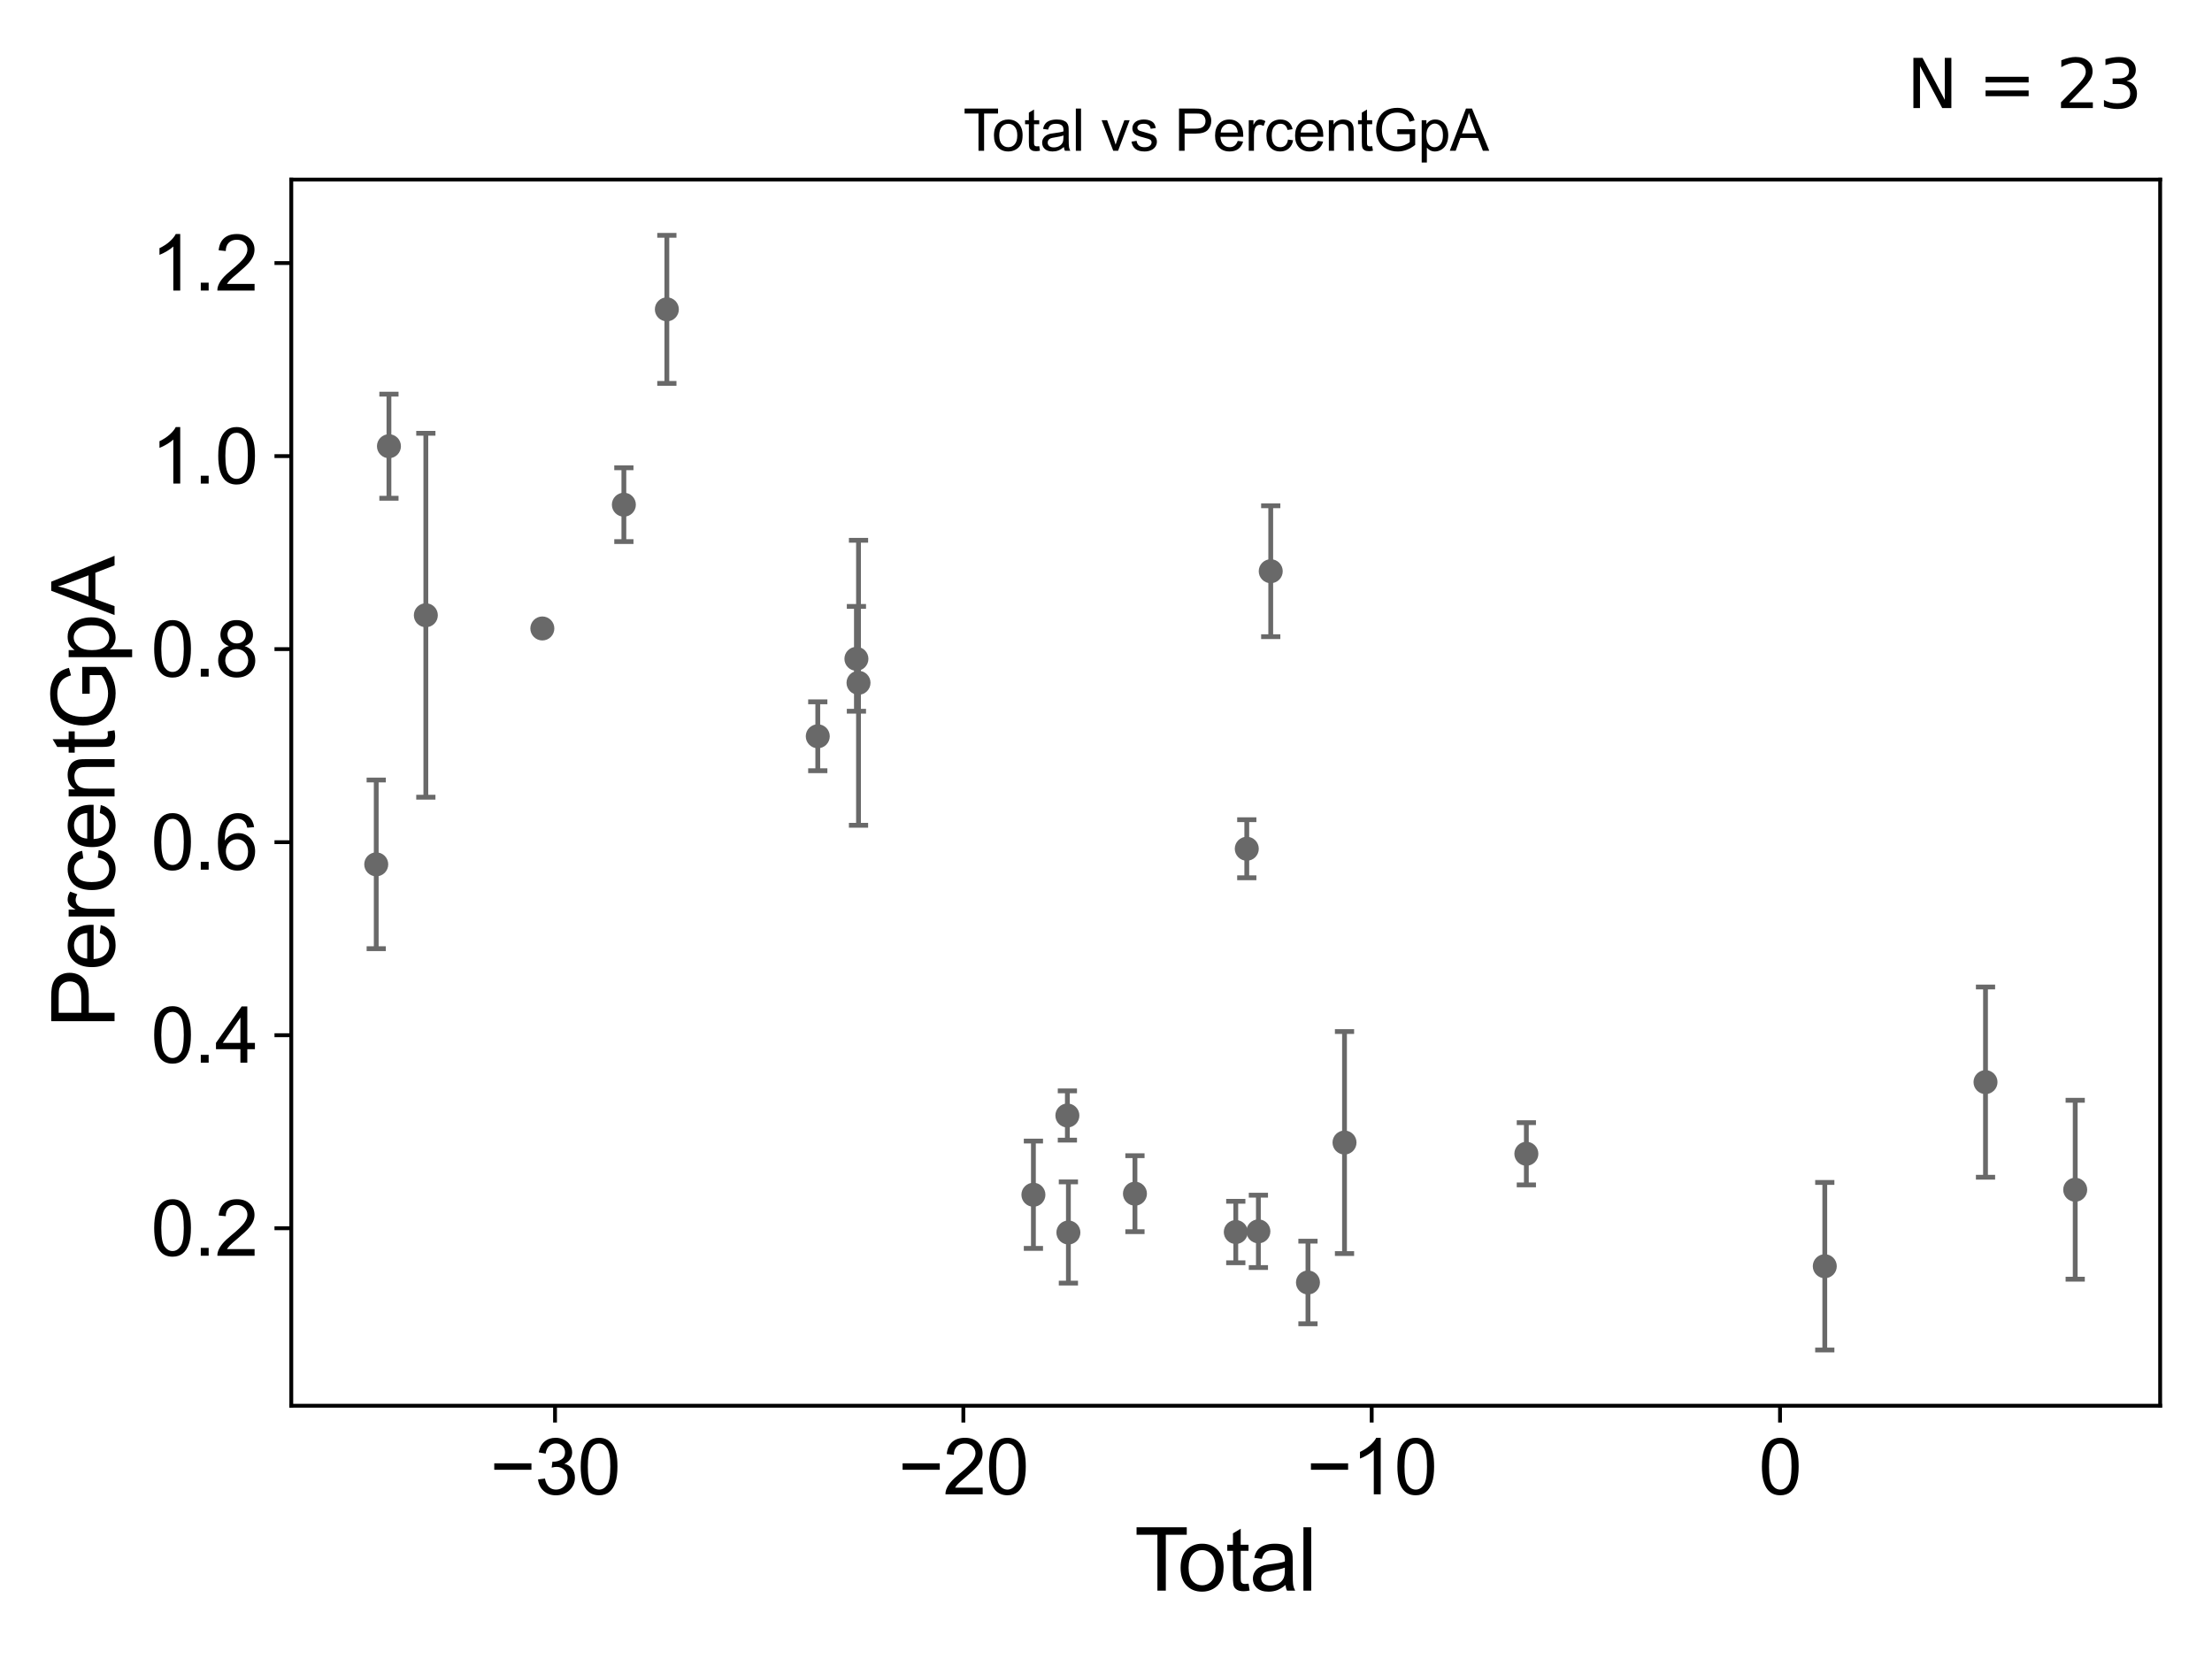 <?xml version="1.0" encoding="utf-8" standalone="no"?>
<!DOCTYPE svg PUBLIC "-//W3C//DTD SVG 1.1//EN"
  "http://www.w3.org/Graphics/SVG/1.1/DTD/svg11.dtd">
<svg xmlns:xlink="http://www.w3.org/1999/xlink" width="460.8pt" height="345.6pt" viewBox="0 0 460.8 345.6" xmlns="http://www.w3.org/2000/svg" version="1.1">
 <defs>
  <style type="text/css">*{stroke-linejoin: round; stroke-linecap: butt}</style>
 </defs>
 <g id="figure_1">
  <g id="patch_1">
   <path d="M 0 345.6 
L 460.8 345.6 
L 460.8 0 
L 0 0 
z
" style="fill: #ffffff"/>
  </g>
  <g id="axes_1">
   <g id="patch_2">
    <path d="M 60.68 292.84 
L 450 292.84 
L 450 37.411 
L 60.68 37.411 
z
" style="fill: #ffffff"/>
   </g>
   <g id="PathCollection_1">
    <defs>
     <path id="m44b2e78412" d="M 0 1.118 
C 0.297 1.118 0.581 1 0.791 0.791 
C 1 0.581 1.118 0.297 1.118 0 
C 1.118 -0.297 1 -0.581 0.791 -0.791 
C 0.581 -1 0.297 -1.118 0 -1.118 
C -0.297 -1.118 -0.581 -1 -0.791 -0.791 
C -1 -0.581 -1.118 -0.297 -1.118 0 
C -1.118 0.297 -1 0.581 -0.791 0.791 
C -0.581 1 -0.297 1.118 0 1.118 
z
" style="stroke: #696969"/>
    </defs>
    <g clip-path="url(#p6393eea83e)">
     <use xlink:href="#m44b2e78412" x="78.376" y="180.06" style="fill: #696969; stroke: #696969"/>
     <use xlink:href="#m44b2e78412" x="380.136" y="263.777" style="fill: #696969; stroke: #696969"/>
     <use xlink:href="#m44b2e78412" x="317.968" y="240.351" style="fill: #696969; stroke: #696969"/>
     <use xlink:href="#m44b2e78412" x="280.086" y="238.012" style="fill: #696969; stroke: #696969"/>
     <use xlink:href="#m44b2e78412" x="272.473" y="267.163" style="fill: #696969; stroke: #696969"/>
     <use xlink:href="#m44b2e78412" x="264.717" y="118.995" style="fill: #696969; stroke: #696969"/>
     <use xlink:href="#m44b2e78412" x="262.146" y="256.514" style="fill: #696969; stroke: #696969"/>
     <use xlink:href="#m44b2e78412" x="259.727" y="176.811" style="fill: #696969; stroke: #696969"/>
     <use xlink:href="#m44b2e78412" x="257.437" y="256.652" style="fill: #696969; stroke: #696969"/>
     <use xlink:href="#m44b2e78412" x="236.43" y="248.667" style="fill: #696969; stroke: #696969"/>
     <use xlink:href="#m44b2e78412" x="413.618" y="225.425" style="fill: #696969; stroke: #696969"/>
     <use xlink:href="#m44b2e78412" x="222.566" y="256.752" style="fill: #696969; stroke: #696969"/>
     <use xlink:href="#m44b2e78412" x="215.279" y="248.887" style="fill: #696969; stroke: #696969"/>
     <use xlink:href="#m44b2e78412" x="178.844" y="142.238" style="fill: #696969; stroke: #696969"/>
     <use xlink:href="#m44b2e78412" x="178.407" y="137.246" style="fill: #696969; stroke: #696969"/>
     <use xlink:href="#m44b2e78412" x="170.357" y="153.38" style="fill: #696969; stroke: #696969"/>
     <use xlink:href="#m44b2e78412" x="138.919" y="64.442" style="fill: #696969; stroke: #696969"/>
     <use xlink:href="#m44b2e78412" x="129.963" y="105.137" style="fill: #696969; stroke: #696969"/>
     <use xlink:href="#m44b2e78412" x="112.979" y="130.92" style="fill: #696969; stroke: #696969"/>
     <use xlink:href="#m44b2e78412" x="88.71" y="128.167" style="fill: #696969; stroke: #696969"/>
     <use xlink:href="#m44b2e78412" x="81.024" y="92.952" style="fill: #696969; stroke: #696969"/>
     <use xlink:href="#m44b2e78412" x="222.355" y="232.379" style="fill: #696969; stroke: #696969"/>
     <use xlink:href="#m44b2e78412" x="432.304" y="247.843" style="fill: #696969; stroke: #696969"/>
    </g>
   </g>
   <g id="matplotlib.axis_1">
    <g id="xtick_1">
     <g id="line2d_1">
      <defs>
       <path id="mfccb9de656" d="M 0 0 
L 0 3.5 
" style="stroke: #000000; stroke-width: 0.8"/>
      </defs>
      <g>
       <use xlink:href="#mfccb9de656" x="115.622" y="292.84" style="stroke: #000000; stroke-width: 0.8"/>
      </g>
     </g>
     <g id="text_1">
      <!-- −30 -->
      <g transform="translate(102.052 311.293)scale(0.16 -0.16)">
       <defs>
        <path id="ArialMT-2212" d="M 3381 1997 
L 356 1997 
L 356 2522 
L 3381 2522 
L 3381 1997 
z
" transform="scale(0.016)"/>
        <path id="ArialMT-33" d="M 269 1209 
L 831 1284 
Q 928 806 1161 595 
Q 1394 384 1728 384 
Q 2125 384 2398 659 
Q 2672 934 2672 1341 
Q 2672 1728 2419 1979 
Q 2166 2231 1775 2231 
Q 1616 2231 1378 2169 
L 1441 2663 
Q 1497 2656 1531 2656 
Q 1891 2656 2178 2843 
Q 2466 3031 2466 3422 
Q 2466 3731 2256 3934 
Q 2047 4138 1716 4138 
Q 1388 4138 1169 3931 
Q 950 3725 888 3313 
L 325 3413 
Q 428 3978 793 4289 
Q 1159 4600 1703 4600 
Q 2078 4600 2393 4439 
Q 2709 4278 2876 4000 
Q 3044 3722 3044 3409 
Q 3044 3113 2884 2869 
Q 2725 2625 2413 2481 
Q 2819 2388 3044 2092 
Q 3269 1797 3269 1353 
Q 3269 753 2831 336 
Q 2394 -81 1725 -81 
Q 1122 -81 723 278 
Q 325 638 269 1209 
z
" transform="scale(0.016)"/>
        <path id="ArialMT-30" d="M 266 2259 
Q 266 3072 433 3567 
Q 600 4063 929 4331 
Q 1259 4600 1759 4600 
Q 2128 4600 2406 4451 
Q 2684 4303 2865 4023 
Q 3047 3744 3150 3342 
Q 3253 2941 3253 2259 
Q 3253 1453 3087 958 
Q 2922 463 2592 192 
Q 2263 -78 1759 -78 
Q 1097 -78 719 397 
Q 266 969 266 2259 
z
M 844 2259 
Q 844 1131 1108 757 
Q 1372 384 1759 384 
Q 2147 384 2411 759 
Q 2675 1134 2675 2259 
Q 2675 3391 2411 3762 
Q 2147 4134 1753 4134 
Q 1366 4134 1134 3806 
Q 844 3388 844 2259 
z
" transform="scale(0.016)"/>
       </defs>
       <use xlink:href="#ArialMT-2212"/>
       <use xlink:href="#ArialMT-33" x="58.398"/>
       <use xlink:href="#ArialMT-30" x="114.014"/>
      </g>
     </g>
    </g>
    <g id="xtick_2">
     <g id="line2d_2">
      <g>
       <use xlink:href="#mfccb9de656" x="200.685" y="292.84" style="stroke: #000000; stroke-width: 0.8"/>
      </g>
     </g>
     <g id="text_2">
      <!-- −20 -->
      <g transform="translate(187.115 311.293)scale(0.16 -0.16)">
       <defs>
        <path id="ArialMT-32" d="M 3222 541 
L 3222 0 
L 194 0 
Q 188 203 259 391 
Q 375 700 629 1000 
Q 884 1300 1366 1694 
Q 2113 2306 2375 2664 
Q 2638 3022 2638 3341 
Q 2638 3675 2398 3904 
Q 2159 4134 1775 4134 
Q 1369 4134 1125 3890 
Q 881 3647 878 3216 
L 300 3275 
Q 359 3922 746 4261 
Q 1134 4600 1788 4600 
Q 2447 4600 2831 4234 
Q 3216 3869 3216 3328 
Q 3216 3053 3103 2787 
Q 2991 2522 2730 2228 
Q 2469 1934 1863 1422 
Q 1356 997 1212 845 
Q 1069 694 975 541 
L 3222 541 
z
" transform="scale(0.016)"/>
       </defs>
       <use xlink:href="#ArialMT-2212"/>
       <use xlink:href="#ArialMT-32" x="58.398"/>
       <use xlink:href="#ArialMT-30" x="114.014"/>
      </g>
     </g>
    </g>
    <g id="xtick_3">
     <g id="line2d_3">
      <g>
       <use xlink:href="#mfccb9de656" x="285.749" y="292.84" style="stroke: #000000; stroke-width: 0.8"/>
      </g>
     </g>
     <g id="text_3">
      <!-- −10 -->
      <g transform="translate(272.179 311.293)scale(0.16 -0.16)">
       <defs>
        <path id="ArialMT-31" d="M 2384 0 
L 1822 0 
L 1822 3584 
Q 1619 3391 1289 3197 
Q 959 3003 697 2906 
L 697 3450 
Q 1169 3672 1522 3987 
Q 1875 4303 2022 4600 
L 2384 4600 
L 2384 0 
z
" transform="scale(0.016)"/>
       </defs>
       <use xlink:href="#ArialMT-2212"/>
       <use xlink:href="#ArialMT-31" x="58.398"/>
       <use xlink:href="#ArialMT-30" x="114.014"/>
      </g>
     </g>
    </g>
    <g id="xtick_4">
     <g id="line2d_4">
      <g>
       <use xlink:href="#mfccb9de656" x="370.812" y="292.84" style="stroke: #000000; stroke-width: 0.8"/>
      </g>
     </g>
     <g id="text_4">
      <!-- 0 -->
      <g transform="translate(366.363 311.293)scale(0.16 -0.16)">
       <use xlink:href="#ArialMT-30"/>
      </g>
     </g>
    </g>
    <g id="text_5">
     <!-- Total -->
     <g transform="translate(236.335 331.357)scale(0.18 -0.18)">
      <defs>
       <path id="ArialMT-54" d="M 1659 0 
L 1659 4041 
L 150 4041 
L 150 4581 
L 3781 4581 
L 3781 4041 
L 2266 4041 
L 2266 0 
L 1659 0 
z
" transform="scale(0.016)"/>
       <path id="ArialMT-6f" d="M 213 1659 
Q 213 2581 725 3025 
Q 1153 3394 1769 3394 
Q 2453 3394 2887 2945 
Q 3322 2497 3322 1706 
Q 3322 1066 3130 698 
Q 2938 331 2570 128 
Q 2203 -75 1769 -75 
Q 1072 -75 642 372 
Q 213 819 213 1659 
z
M 791 1659 
Q 791 1022 1069 705 
Q 1347 388 1769 388 
Q 2188 388 2466 706 
Q 2744 1025 2744 1678 
Q 2744 2294 2464 2611 
Q 2184 2928 1769 2928 
Q 1347 2928 1069 2612 
Q 791 2297 791 1659 
z
" transform="scale(0.016)"/>
       <path id="ArialMT-74" d="M 1650 503 
L 1731 6 
Q 1494 -44 1306 -44 
Q 1000 -44 831 53 
Q 663 150 594 308 
Q 525 466 525 972 
L 525 2881 
L 113 2881 
L 113 3319 
L 525 3319 
L 525 4141 
L 1084 4478 
L 1084 3319 
L 1650 3319 
L 1650 2881 
L 1084 2881 
L 1084 941 
Q 1084 700 1114 631 
Q 1144 563 1211 522 
Q 1278 481 1403 481 
Q 1497 481 1650 503 
z
" transform="scale(0.016)"/>
       <path id="ArialMT-61" d="M 2588 409 
Q 2275 144 1986 34 
Q 1697 -75 1366 -75 
Q 819 -75 525 192 
Q 231 459 231 875 
Q 231 1119 342 1320 
Q 453 1522 633 1644 
Q 813 1766 1038 1828 
Q 1203 1872 1538 1913 
Q 2219 1994 2541 2106 
Q 2544 2222 2544 2253 
Q 2544 2597 2384 2738 
Q 2169 2928 1744 2928 
Q 1347 2928 1158 2789 
Q 969 2650 878 2297 
L 328 2372 
Q 403 2725 575 2942 
Q 747 3159 1072 3276 
Q 1397 3394 1825 3394 
Q 2250 3394 2515 3294 
Q 2781 3194 2906 3042 
Q 3031 2891 3081 2659 
Q 3109 2516 3109 2141 
L 3109 1391 
Q 3109 606 3145 398 
Q 3181 191 3288 0 
L 2700 0 
Q 2613 175 2588 409 
z
M 2541 1666 
Q 2234 1541 1622 1453 
Q 1275 1403 1131 1340 
Q 988 1278 909 1158 
Q 831 1038 831 891 
Q 831 666 1001 516 
Q 1172 366 1500 366 
Q 1825 366 2078 508 
Q 2331 650 2450 897 
Q 2541 1088 2541 1459 
L 2541 1666 
z
" transform="scale(0.016)"/>
       <path id="ArialMT-6c" d="M 409 0 
L 409 4581 
L 972 4581 
L 972 0 
L 409 0 
z
" transform="scale(0.016)"/>
      </defs>
      <use xlink:href="#ArialMT-54"/>
      <use xlink:href="#ArialMT-6f" x="49.959"/>
      <use xlink:href="#ArialMT-74" x="105.574"/>
      <use xlink:href="#ArialMT-61" x="133.357"/>
      <use xlink:href="#ArialMT-6c" x="188.973"/>
     </g>
    </g>
   </g>
   <g id="matplotlib.axis_2">
    <g id="ytick_1">
     <g id="line2d_5">
      <defs>
       <path id="m5295dfdd46" d="M 0 0 
L -3.5 0 
" style="stroke: #000000; stroke-width: 0.8"/>
      </defs>
      <g>
       <use xlink:href="#m5295dfdd46" x="60.68" y="255.868" style="stroke: #000000; stroke-width: 0.8"/>
      </g>
     </g>
     <g id="text_6">
      <!-- 0.2 -->
      <g transform="translate(31.44 261.594)scale(0.16 -0.16)">
       <defs>
        <path id="ArialMT-2e" d="M 581 0 
L 581 641 
L 1222 641 
L 1222 0 
L 581 0 
z
" transform="scale(0.016)"/>
       </defs>
       <use xlink:href="#ArialMT-30"/>
       <use xlink:href="#ArialMT-2e" x="55.615"/>
       <use xlink:href="#ArialMT-32" x="83.398"/>
      </g>
     </g>
    </g>
    <g id="ytick_2">
     <g id="line2d_6">
      <g>
       <use xlink:href="#m5295dfdd46" x="60.68" y="215.655" style="stroke: #000000; stroke-width: 0.8"/>
      </g>
     </g>
     <g id="text_7">
      <!-- 0.4 -->
      <g transform="translate(31.44 221.381)scale(0.16 -0.16)">
       <defs>
        <path id="ArialMT-34" d="M 2069 0 
L 2069 1097 
L 81 1097 
L 81 1613 
L 2172 4581 
L 2631 4581 
L 2631 1613 
L 3250 1613 
L 3250 1097 
L 2631 1097 
L 2631 0 
L 2069 0 
z
M 2069 1613 
L 2069 3678 
L 634 1613 
L 2069 1613 
z
" transform="scale(0.016)"/>
       </defs>
       <use xlink:href="#ArialMT-30"/>
       <use xlink:href="#ArialMT-2e" x="55.615"/>
       <use xlink:href="#ArialMT-34" x="83.398"/>
      </g>
     </g>
    </g>
    <g id="ytick_3">
     <g id="line2d_7">
      <g>
       <use xlink:href="#m5295dfdd46" x="60.68" y="175.441" style="stroke: #000000; stroke-width: 0.8"/>
      </g>
     </g>
     <g id="text_8">
      <!-- 0.6 -->
      <g transform="translate(31.44 181.167)scale(0.16 -0.16)">
       <defs>
        <path id="ArialMT-36" d="M 3184 3459 
L 2625 3416 
Q 2550 3747 2413 3897 
Q 2184 4138 1850 4138 
Q 1581 4138 1378 3988 
Q 1113 3794 959 3422 
Q 806 3050 800 2363 
Q 1003 2672 1297 2822 
Q 1591 2972 1913 2972 
Q 2475 2972 2870 2558 
Q 3266 2144 3266 1488 
Q 3266 1056 3080 686 
Q 2894 316 2569 119 
Q 2244 -78 1831 -78 
Q 1128 -78 684 439 
Q 241 956 241 2144 
Q 241 3472 731 4075 
Q 1159 4600 1884 4600 
Q 2425 4600 2770 4297 
Q 3116 3994 3184 3459 
z
M 888 1484 
Q 888 1194 1011 928 
Q 1134 663 1356 523 
Q 1578 384 1822 384 
Q 2178 384 2434 671 
Q 2691 959 2691 1453 
Q 2691 1928 2437 2201 
Q 2184 2475 1800 2475 
Q 1419 2475 1153 2201 
Q 888 1928 888 1484 
z
" transform="scale(0.016)"/>
       </defs>
       <use xlink:href="#ArialMT-30"/>
       <use xlink:href="#ArialMT-2e" x="55.615"/>
       <use xlink:href="#ArialMT-36" x="83.398"/>
      </g>
     </g>
    </g>
    <g id="ytick_4">
     <g id="line2d_8">
      <g>
       <use xlink:href="#m5295dfdd46" x="60.68" y="135.227" style="stroke: #000000; stroke-width: 0.8"/>
      </g>
     </g>
     <g id="text_9">
      <!-- 0.8 -->
      <g transform="translate(31.44 140.953)scale(0.16 -0.16)">
       <defs>
        <path id="ArialMT-38" d="M 1131 2484 
Q 781 2613 612 2850 
Q 444 3088 444 3419 
Q 444 3919 803 4259 
Q 1163 4600 1759 4600 
Q 2359 4600 2725 4251 
Q 3091 3903 3091 3403 
Q 3091 3084 2923 2848 
Q 2756 2613 2416 2484 
Q 2838 2347 3058 2040 
Q 3278 1734 3278 1309 
Q 3278 722 2862 322 
Q 2447 -78 1769 -78 
Q 1091 -78 675 323 
Q 259 725 259 1325 
Q 259 1772 486 2073 
Q 713 2375 1131 2484 
z
M 1019 3438 
Q 1019 3113 1228 2906 
Q 1438 2700 1772 2700 
Q 2097 2700 2305 2904 
Q 2513 3109 2513 3406 
Q 2513 3716 2298 3927 
Q 2084 4138 1766 4138 
Q 1444 4138 1231 3931 
Q 1019 3725 1019 3438 
z
M 838 1322 
Q 838 1081 952 856 
Q 1066 631 1291 507 
Q 1516 384 1775 384 
Q 2178 384 2440 643 
Q 2703 903 2703 1303 
Q 2703 1709 2433 1975 
Q 2163 2241 1756 2241 
Q 1359 2241 1098 1978 
Q 838 1716 838 1322 
z
" transform="scale(0.016)"/>
       </defs>
       <use xlink:href="#ArialMT-30"/>
       <use xlink:href="#ArialMT-2e" x="55.615"/>
       <use xlink:href="#ArialMT-38" x="83.398"/>
      </g>
     </g>
    </g>
    <g id="ytick_5">
     <g id="line2d_9">
      <g>
       <use xlink:href="#m5295dfdd46" x="60.68" y="95.014" style="stroke: #000000; stroke-width: 0.8"/>
      </g>
     </g>
     <g id="text_10">
      <!-- 1.0 -->
      <g transform="translate(31.44 100.74)scale(0.16 -0.16)">
       <use xlink:href="#ArialMT-31"/>
       <use xlink:href="#ArialMT-2e" x="55.615"/>
       <use xlink:href="#ArialMT-30" x="83.398"/>
      </g>
     </g>
    </g>
    <g id="ytick_6">
     <g id="line2d_10">
      <g>
       <use xlink:href="#m5295dfdd46" x="60.68" y="54.8" style="stroke: #000000; stroke-width: 0.8"/>
      </g>
     </g>
     <g id="text_11">
      <!-- 1.2 -->
      <g transform="translate(31.44 60.526)scale(0.16 -0.16)">
       <use xlink:href="#ArialMT-31"/>
       <use xlink:href="#ArialMT-2e" x="55.615"/>
       <use xlink:href="#ArialMT-32" x="83.398"/>
      </g>
     </g>
    </g>
    <g id="text_12">
     <!-- PercentGpA -->
     <g transform="translate(23.863 214.149)rotate(-90)scale(0.18 -0.18)">
      <defs>
       <path id="ArialMT-50" d="M 494 0 
L 494 4581 
L 2222 4581 
Q 2678 4581 2919 4538 
Q 3256 4481 3484 4323 
Q 3713 4166 3852 3881 
Q 3991 3597 3991 3256 
Q 3991 2672 3619 2267 
Q 3247 1863 2275 1863 
L 1100 1863 
L 1100 0 
L 494 0 
z
M 1100 2403 
L 2284 2403 
Q 2872 2403 3119 2622 
Q 3366 2841 3366 3238 
Q 3366 3525 3220 3729 
Q 3075 3934 2838 4000 
Q 2684 4041 2272 4041 
L 1100 4041 
L 1100 2403 
z
" transform="scale(0.016)"/>
       <path id="ArialMT-65" d="M 2694 1069 
L 3275 997 
Q 3138 488 2766 206 
Q 2394 -75 1816 -75 
Q 1088 -75 661 373 
Q 234 822 234 1631 
Q 234 2469 665 2931 
Q 1097 3394 1784 3394 
Q 2450 3394 2872 2941 
Q 3294 2488 3294 1666 
Q 3294 1616 3291 1516 
L 816 1516 
Q 847 969 1125 678 
Q 1403 388 1819 388 
Q 2128 388 2347 550 
Q 2566 713 2694 1069 
z
M 847 1978 
L 2700 1978 
Q 2663 2397 2488 2606 
Q 2219 2931 1791 2931 
Q 1403 2931 1139 2672 
Q 875 2413 847 1978 
z
" transform="scale(0.016)"/>
       <path id="ArialMT-72" d="M 416 0 
L 416 3319 
L 922 3319 
L 922 2816 
Q 1116 3169 1280 3281 
Q 1444 3394 1641 3394 
Q 1925 3394 2219 3213 
L 2025 2691 
Q 1819 2813 1613 2813 
Q 1428 2813 1281 2702 
Q 1134 2591 1072 2394 
Q 978 2094 978 1738 
L 978 0 
L 416 0 
z
" transform="scale(0.016)"/>
       <path id="ArialMT-63" d="M 2588 1216 
L 3141 1144 
Q 3050 572 2676 248 
Q 2303 -75 1759 -75 
Q 1078 -75 664 370 
Q 250 816 250 1647 
Q 250 2184 428 2587 
Q 606 2991 970 3192 
Q 1334 3394 1763 3394 
Q 2303 3394 2647 3120 
Q 2991 2847 3088 2344 
L 2541 2259 
Q 2463 2594 2264 2762 
Q 2066 2931 1784 2931 
Q 1359 2931 1093 2626 
Q 828 2322 828 1663 
Q 828 994 1084 691 
Q 1341 388 1753 388 
Q 2084 388 2306 591 
Q 2528 794 2588 1216 
z
" transform="scale(0.016)"/>
       <path id="ArialMT-6e" d="M 422 0 
L 422 3319 
L 928 3319 
L 928 2847 
Q 1294 3394 1984 3394 
Q 2284 3394 2536 3286 
Q 2788 3178 2913 3003 
Q 3038 2828 3088 2588 
Q 3119 2431 3119 2041 
L 3119 0 
L 2556 0 
L 2556 2019 
Q 2556 2363 2490 2533 
Q 2425 2703 2258 2804 
Q 2091 2906 1866 2906 
Q 1506 2906 1245 2678 
Q 984 2450 984 1813 
L 984 0 
L 422 0 
z
" transform="scale(0.016)"/>
       <path id="ArialMT-47" d="M 2638 1797 
L 2638 2334 
L 4578 2338 
L 4578 638 
Q 4131 281 3656 101 
Q 3181 -78 2681 -78 
Q 2006 -78 1454 211 
Q 903 500 622 1047 
Q 341 1594 341 2269 
Q 341 2938 620 3517 
Q 900 4097 1425 4378 
Q 1950 4659 2634 4659 
Q 3131 4659 3532 4498 
Q 3934 4338 4162 4050 
Q 4391 3763 4509 3300 
L 3963 3150 
Q 3859 3500 3706 3700 
Q 3553 3900 3268 4020 
Q 2984 4141 2638 4141 
Q 2222 4141 1919 4014 
Q 1616 3888 1430 3681 
Q 1244 3475 1141 3228 
Q 966 2803 966 2306 
Q 966 1694 1177 1281 
Q 1388 869 1791 669 
Q 2194 469 2647 469 
Q 3041 469 3416 620 
Q 3791 772 3984 944 
L 3984 1797 
L 2638 1797 
z
" transform="scale(0.016)"/>
       <path id="ArialMT-70" d="M 422 -1272 
L 422 3319 
L 934 3319 
L 934 2888 
Q 1116 3141 1344 3267 
Q 1572 3394 1897 3394 
Q 2322 3394 2647 3175 
Q 2972 2956 3137 2557 
Q 3303 2159 3303 1684 
Q 3303 1175 3120 767 
Q 2938 359 2589 142 
Q 2241 -75 1856 -75 
Q 1575 -75 1351 44 
Q 1128 163 984 344 
L 984 -1272 
L 422 -1272 
z
M 931 1641 
Q 931 1000 1190 694 
Q 1450 388 1819 388 
Q 2194 388 2461 705 
Q 2728 1022 2728 1688 
Q 2728 2322 2467 2637 
Q 2206 2953 1844 2953 
Q 1484 2953 1207 2617 
Q 931 2281 931 1641 
z
" transform="scale(0.016)"/>
       <path id="ArialMT-41" d="M -9 0 
L 1750 4581 
L 2403 4581 
L 4278 0 
L 3588 0 
L 3053 1388 
L 1138 1388 
L 634 0 
L -9 0 
z
M 1313 1881 
L 2866 1881 
L 2388 3150 
Q 2169 3728 2063 4100 
Q 1975 3659 1816 3225 
L 1313 1881 
z
" transform="scale(0.016)"/>
      </defs>
      <use xlink:href="#ArialMT-50"/>
      <use xlink:href="#ArialMT-65" x="66.699"/>
      <use xlink:href="#ArialMT-72" x="122.314"/>
      <use xlink:href="#ArialMT-63" x="155.615"/>
      <use xlink:href="#ArialMT-65" x="205.615"/>
      <use xlink:href="#ArialMT-6e" x="261.23"/>
      <use xlink:href="#ArialMT-74" x="316.846"/>
      <use xlink:href="#ArialMT-47" x="344.629"/>
      <use xlink:href="#ArialMT-70" x="422.412"/>
      <use xlink:href="#ArialMT-41" x="478.027"/>
     </g>
    </g>
   </g>
   <g id="LineCollection_1">
    <path d="M 78.376 197.629 
L 78.376 162.49 
" clip-path="url(#p6393eea83e)" style="fill: none; stroke: #696969"/>
    <path d="M 380.136 281.23 
L 380.136 246.324 
" clip-path="url(#p6393eea83e)" style="fill: none; stroke: #696969"/>
    <path d="M 317.968 246.833 
L 317.968 233.869 
" clip-path="url(#p6393eea83e)" style="fill: none; stroke: #696969"/>
    <path d="M 280.086 261.135 
L 280.086 214.889 
" clip-path="url(#p6393eea83e)" style="fill: none; stroke: #696969"/>
    <path d="M 272.473 275.767 
L 272.473 258.56 
" clip-path="url(#p6393eea83e)" style="fill: none; stroke: #696969"/>
    <path d="M 264.717 132.627 
L 264.717 105.363 
" clip-path="url(#p6393eea83e)" style="fill: none; stroke: #696969"/>
    <path d="M 262.146 264.048 
L 262.146 248.979 
" clip-path="url(#p6393eea83e)" style="fill: none; stroke: #696969"/>
    <path d="M 259.727 182.859 
L 259.727 170.763 
" clip-path="url(#p6393eea83e)" style="fill: none; stroke: #696969"/>
    <path d="M 257.437 263.052 
L 257.437 250.251 
" clip-path="url(#p6393eea83e)" style="fill: none; stroke: #696969"/>
    <path d="M 236.43 256.579 
L 236.43 240.755 
" clip-path="url(#p6393eea83e)" style="fill: none; stroke: #696969"/>
    <path d="M 413.618 245.238 
L 413.618 205.612 
" clip-path="url(#p6393eea83e)" style="fill: none; stroke: #696969"/>
    <path d="M 222.566 267.292 
L 222.566 246.212 
" clip-path="url(#p6393eea83e)" style="fill: none; stroke: #696969"/>
    <path d="M 215.279 260.064 
L 215.279 237.709 
" clip-path="url(#p6393eea83e)" style="fill: none; stroke: #696969"/>
    <path d="M 178.844 171.922 
L 178.844 112.555 
" clip-path="url(#p6393eea83e)" style="fill: none; stroke: #696969"/>
    <path d="M 178.407 148.163 
L 178.407 126.33 
" clip-path="url(#p6393eea83e)" style="fill: none; stroke: #696969"/>
    <path d="M 170.357 160.556 
L 170.357 146.204 
" clip-path="url(#p6393eea83e)" style="fill: none; stroke: #696969"/>
    <path d="M 138.919 79.863 
L 138.919 49.022 
" clip-path="url(#p6393eea83e)" style="fill: none; stroke: #696969"/>
    <path d="M 129.963 112.824 
L 129.963 97.45 
" clip-path="url(#p6393eea83e)" style="fill: none; stroke: #696969"/>
    <path d="M 112.979 131.619 
L 112.979 130.22 
" clip-path="url(#p6393eea83e)" style="fill: none; stroke: #696969"/>
    <path d="M 88.71 166.074 
L 88.71 90.259 
" clip-path="url(#p6393eea83e)" style="fill: none; stroke: #696969"/>
    <path d="M 81.024 103.797 
L 81.024 82.107 
" clip-path="url(#p6393eea83e)" style="fill: none; stroke: #696969"/>
    <path d="M 222.355 237.509 
L 222.355 227.249 
" clip-path="url(#p6393eea83e)" style="fill: none; stroke: #696969"/>
    <path d="M 432.304 266.479 
L 432.304 229.208 
" clip-path="url(#p6393eea83e)" style="fill: none; stroke: #696969"/>
   </g>
   <g id="line2d_11">
    <defs>
     <path id="m02e2e19117" d="M 2 0 
L -2 -0 
" style="stroke: #696969"/>
    </defs>
    <g clip-path="url(#p6393eea83e)">
     <use xlink:href="#m02e2e19117" x="78.376" y="197.629" style="fill: #696969; stroke: #696969"/>
     <use xlink:href="#m02e2e19117" x="380.136" y="281.23" style="fill: #696969; stroke: #696969"/>
     <use xlink:href="#m02e2e19117" x="317.968" y="246.833" style="fill: #696969; stroke: #696969"/>
     <use xlink:href="#m02e2e19117" x="280.086" y="261.135" style="fill: #696969; stroke: #696969"/>
     <use xlink:href="#m02e2e19117" x="272.473" y="275.767" style="fill: #696969; stroke: #696969"/>
     <use xlink:href="#m02e2e19117" x="264.717" y="132.627" style="fill: #696969; stroke: #696969"/>
     <use xlink:href="#m02e2e19117" x="262.146" y="264.048" style="fill: #696969; stroke: #696969"/>
     <use xlink:href="#m02e2e19117" x="259.727" y="182.859" style="fill: #696969; stroke: #696969"/>
     <use xlink:href="#m02e2e19117" x="257.437" y="263.052" style="fill: #696969; stroke: #696969"/>
     <use xlink:href="#m02e2e19117" x="236.43" y="256.579" style="fill: #696969; stroke: #696969"/>
     <use xlink:href="#m02e2e19117" x="413.618" y="245.238" style="fill: #696969; stroke: #696969"/>
     <use xlink:href="#m02e2e19117" x="222.566" y="267.292" style="fill: #696969; stroke: #696969"/>
     <use xlink:href="#m02e2e19117" x="215.279" y="260.064" style="fill: #696969; stroke: #696969"/>
     <use xlink:href="#m02e2e19117" x="178.844" y="171.922" style="fill: #696969; stroke: #696969"/>
     <use xlink:href="#m02e2e19117" x="178.407" y="148.163" style="fill: #696969; stroke: #696969"/>
     <use xlink:href="#m02e2e19117" x="170.357" y="160.556" style="fill: #696969; stroke: #696969"/>
     <use xlink:href="#m02e2e19117" x="138.919" y="79.863" style="fill: #696969; stroke: #696969"/>
     <use xlink:href="#m02e2e19117" x="129.963" y="112.824" style="fill: #696969; stroke: #696969"/>
     <use xlink:href="#m02e2e19117" x="112.979" y="131.619" style="fill: #696969; stroke: #696969"/>
     <use xlink:href="#m02e2e19117" x="88.71" y="166.074" style="fill: #696969; stroke: #696969"/>
     <use xlink:href="#m02e2e19117" x="81.024" y="103.797" style="fill: #696969; stroke: #696969"/>
     <use xlink:href="#m02e2e19117" x="222.355" y="237.509" style="fill: #696969; stroke: #696969"/>
     <use xlink:href="#m02e2e19117" x="432.304" y="266.479" style="fill: #696969; stroke: #696969"/>
    </g>
   </g>
   <g id="line2d_12">
    <g clip-path="url(#p6393eea83e)">
     <use xlink:href="#m02e2e19117" x="78.376" y="162.49" style="fill: #696969; stroke: #696969"/>
     <use xlink:href="#m02e2e19117" x="380.136" y="246.324" style="fill: #696969; stroke: #696969"/>
     <use xlink:href="#m02e2e19117" x="317.968" y="233.869" style="fill: #696969; stroke: #696969"/>
     <use xlink:href="#m02e2e19117" x="280.086" y="214.889" style="fill: #696969; stroke: #696969"/>
     <use xlink:href="#m02e2e19117" x="272.473" y="258.56" style="fill: #696969; stroke: #696969"/>
     <use xlink:href="#m02e2e19117" x="264.717" y="105.363" style="fill: #696969; stroke: #696969"/>
     <use xlink:href="#m02e2e19117" x="262.146" y="248.979" style="fill: #696969; stroke: #696969"/>
     <use xlink:href="#m02e2e19117" x="259.727" y="170.763" style="fill: #696969; stroke: #696969"/>
     <use xlink:href="#m02e2e19117" x="257.437" y="250.251" style="fill: #696969; stroke: #696969"/>
     <use xlink:href="#m02e2e19117" x="236.43" y="240.755" style="fill: #696969; stroke: #696969"/>
     <use xlink:href="#m02e2e19117" x="413.618" y="205.612" style="fill: #696969; stroke: #696969"/>
     <use xlink:href="#m02e2e19117" x="222.566" y="246.212" style="fill: #696969; stroke: #696969"/>
     <use xlink:href="#m02e2e19117" x="215.279" y="237.709" style="fill: #696969; stroke: #696969"/>
     <use xlink:href="#m02e2e19117" x="178.844" y="112.555" style="fill: #696969; stroke: #696969"/>
     <use xlink:href="#m02e2e19117" x="178.407" y="126.33" style="fill: #696969; stroke: #696969"/>
     <use xlink:href="#m02e2e19117" x="170.357" y="146.204" style="fill: #696969; stroke: #696969"/>
     <use xlink:href="#m02e2e19117" x="138.919" y="49.022" style="fill: #696969; stroke: #696969"/>
     <use xlink:href="#m02e2e19117" x="129.963" y="97.45" style="fill: #696969; stroke: #696969"/>
     <use xlink:href="#m02e2e19117" x="112.979" y="130.22" style="fill: #696969; stroke: #696969"/>
     <use xlink:href="#m02e2e19117" x="88.71" y="90.259" style="fill: #696969; stroke: #696969"/>
     <use xlink:href="#m02e2e19117" x="81.024" y="82.107" style="fill: #696969; stroke: #696969"/>
     <use xlink:href="#m02e2e19117" x="222.355" y="227.249" style="fill: #696969; stroke: #696969"/>
     <use xlink:href="#m02e2e19117" x="432.304" y="229.208" style="fill: #696969; stroke: #696969"/>
    </g>
   </g>
   <g id="line2d_13">
    <defs>
     <path id="m954409810e" d="M 0 2 
C 0.53 2 1.039 1.789 1.414 1.414 
C 1.789 1.039 2 0.53 2 0 
C 2 -0.53 1.789 -1.039 1.414 -1.414 
C 1.039 -1.789 0.53 -2 0 -2 
C -0.53 -2 -1.039 -1.789 -1.414 -1.414 
C -1.789 -1.039 -2 -0.53 -2 0 
C -2 0.53 -1.789 1.039 -1.414 1.414 
C -1.039 1.789 -0.53 2 0 2 
z
" style="stroke: #696969"/>
    </defs>
    <g clip-path="url(#p6393eea83e)">
     <use xlink:href="#m954409810e" x="78.376" y="180.06" style="fill: #696969; stroke: #696969"/>
     <use xlink:href="#m954409810e" x="380.136" y="263.777" style="fill: #696969; stroke: #696969"/>
     <use xlink:href="#m954409810e" x="317.968" y="240.351" style="fill: #696969; stroke: #696969"/>
     <use xlink:href="#m954409810e" x="280.086" y="238.012" style="fill: #696969; stroke: #696969"/>
     <use xlink:href="#m954409810e" x="272.473" y="267.163" style="fill: #696969; stroke: #696969"/>
     <use xlink:href="#m954409810e" x="264.717" y="118.995" style="fill: #696969; stroke: #696969"/>
     <use xlink:href="#m954409810e" x="262.146" y="256.514" style="fill: #696969; stroke: #696969"/>
     <use xlink:href="#m954409810e" x="259.727" y="176.811" style="fill: #696969; stroke: #696969"/>
     <use xlink:href="#m954409810e" x="257.437" y="256.652" style="fill: #696969; stroke: #696969"/>
     <use xlink:href="#m954409810e" x="236.43" y="248.667" style="fill: #696969; stroke: #696969"/>
     <use xlink:href="#m954409810e" x="413.618" y="225.425" style="fill: #696969; stroke: #696969"/>
     <use xlink:href="#m954409810e" x="222.566" y="256.752" style="fill: #696969; stroke: #696969"/>
     <use xlink:href="#m954409810e" x="215.279" y="248.887" style="fill: #696969; stroke: #696969"/>
     <use xlink:href="#m954409810e" x="178.844" y="142.238" style="fill: #696969; stroke: #696969"/>
     <use xlink:href="#m954409810e" x="178.407" y="137.246" style="fill: #696969; stroke: #696969"/>
     <use xlink:href="#m954409810e" x="170.357" y="153.38" style="fill: #696969; stroke: #696969"/>
     <use xlink:href="#m954409810e" x="138.919" y="64.442" style="fill: #696969; stroke: #696969"/>
     <use xlink:href="#m954409810e" x="129.963" y="105.137" style="fill: #696969; stroke: #696969"/>
     <use xlink:href="#m954409810e" x="112.979" y="130.92" style="fill: #696969; stroke: #696969"/>
     <use xlink:href="#m954409810e" x="88.71" y="128.167" style="fill: #696969; stroke: #696969"/>
     <use xlink:href="#m954409810e" x="81.024" y="92.952" style="fill: #696969; stroke: #696969"/>
     <use xlink:href="#m954409810e" x="222.355" y="232.379" style="fill: #696969; stroke: #696969"/>
     <use xlink:href="#m954409810e" x="432.304" y="247.843" style="fill: #696969; stroke: #696969"/>
    </g>
   </g>
   <g id="patch_3">
    <path d="M 60.68 292.84 
L 60.68 37.411 
" style="fill: none; stroke: #000000; stroke-width: 0.8; stroke-linejoin: miter; stroke-linecap: square"/>
   </g>
   <g id="patch_4">
    <path d="M 450 292.84 
L 450 37.411 
" style="fill: none; stroke: #000000; stroke-width: 0.8; stroke-linejoin: miter; stroke-linecap: square"/>
   </g>
   <g id="patch_5">
    <path d="M 60.68 292.84 
L 450 292.84 
" style="fill: none; stroke: #000000; stroke-width: 0.8; stroke-linejoin: miter; stroke-linecap: square"/>
   </g>
   <g id="patch_6">
    <path d="M 60.68 37.411 
L 450 37.411 
" style="fill: none; stroke: #000000; stroke-width: 0.8; stroke-linejoin: miter; stroke-linecap: square"/>
   </g>
   <g id="text_13">
    <!-- N = 23 -->
    <g transform="translate(397.188 22.506)scale(0.14 -0.14)">
     <defs>
      <path id="DejaVuSans-4e" d="M 628 4666 
L 1478 4666 
L 3547 763 
L 3547 4666 
L 4159 4666 
L 4159 0 
L 3309 0 
L 1241 3903 
L 1241 0 
L 628 0 
L 628 4666 
z
" transform="scale(0.016)"/>
      <path id="DejaVuSans-20" transform="scale(0.016)"/>
      <path id="DejaVuSans-3d" d="M 678 2906 
L 4684 2906 
L 4684 2381 
L 678 2381 
L 678 2906 
z
M 678 1631 
L 4684 1631 
L 4684 1100 
L 678 1100 
L 678 1631 
z
" transform="scale(0.016)"/>
      <path id="DejaVuSans-32" d="M 1228 531 
L 3431 531 
L 3431 0 
L 469 0 
L 469 531 
Q 828 903 1448 1529 
Q 2069 2156 2228 2338 
Q 2531 2678 2651 2914 
Q 2772 3150 2772 3378 
Q 2772 3750 2511 3984 
Q 2250 4219 1831 4219 
Q 1534 4219 1204 4116 
Q 875 4013 500 3803 
L 500 4441 
Q 881 4594 1212 4672 
Q 1544 4750 1819 4750 
Q 2544 4750 2975 4387 
Q 3406 4025 3406 3419 
Q 3406 3131 3298 2873 
Q 3191 2616 2906 2266 
Q 2828 2175 2409 1742 
Q 1991 1309 1228 531 
z
" transform="scale(0.016)"/>
      <path id="DejaVuSans-33" d="M 2597 2516 
Q 3050 2419 3304 2112 
Q 3559 1806 3559 1356 
Q 3559 666 3084 287 
Q 2609 -91 1734 -91 
Q 1441 -91 1130 -33 
Q 819 25 488 141 
L 488 750 
Q 750 597 1062 519 
Q 1375 441 1716 441 
Q 2309 441 2620 675 
Q 2931 909 2931 1356 
Q 2931 1769 2642 2001 
Q 2353 2234 1838 2234 
L 1294 2234 
L 1294 2753 
L 1863 2753 
Q 2328 2753 2575 2939 
Q 2822 3125 2822 3475 
Q 2822 3834 2567 4026 
Q 2313 4219 1838 4219 
Q 1578 4219 1281 4162 
Q 984 4106 628 3988 
L 628 4550 
Q 988 4650 1302 4700 
Q 1616 4750 1894 4750 
Q 2613 4750 3031 4423 
Q 3450 4097 3450 3541 
Q 3450 3153 3228 2886 
Q 3006 2619 2597 2516 
z
" transform="scale(0.016)"/>
     </defs>
     <use xlink:href="#DejaVuSans-4e"/>
     <use xlink:href="#DejaVuSans-20" x="74.805"/>
     <use xlink:href="#DejaVuSans-3d" x="106.592"/>
     <use xlink:href="#DejaVuSans-20" x="190.381"/>
     <use xlink:href="#DejaVuSans-32" x="222.168"/>
     <use xlink:href="#DejaVuSans-33" x="285.791"/>
    </g>
   </g>
   <g id="text_14">
    <!-- Total vs PercentGpA -->
    <g transform="translate(200.654 31.411)scale(0.12 -0.12)">
     <defs>
      <path id="ArialMT-20" transform="scale(0.016)"/>
      <path id="ArialMT-76" d="M 1344 0 
L 81 3319 
L 675 3319 
L 1388 1331 
Q 1503 1009 1600 663 
Q 1675 925 1809 1294 
L 2547 3319 
L 3125 3319 
L 1869 0 
L 1344 0 
z
" transform="scale(0.016)"/>
      <path id="ArialMT-73" d="M 197 991 
L 753 1078 
Q 800 744 1014 566 
Q 1228 388 1613 388 
Q 2000 388 2187 545 
Q 2375 703 2375 916 
Q 2375 1106 2209 1216 
Q 2094 1291 1634 1406 
Q 1016 1563 777 1677 
Q 538 1791 414 1992 
Q 291 2194 291 2438 
Q 291 2659 392 2848 
Q 494 3038 669 3163 
Q 800 3259 1026 3326 
Q 1253 3394 1513 3394 
Q 1903 3394 2198 3281 
Q 2494 3169 2634 2976 
Q 2775 2784 2828 2463 
L 2278 2388 
Q 2241 2644 2061 2787 
Q 1881 2931 1553 2931 
Q 1166 2931 1000 2803 
Q 834 2675 834 2503 
Q 834 2394 903 2306 
Q 972 2216 1119 2156 
Q 1203 2125 1616 2013 
Q 2213 1853 2448 1751 
Q 2684 1650 2818 1456 
Q 2953 1263 2953 975 
Q 2953 694 2789 445 
Q 2625 197 2315 61 
Q 2006 -75 1616 -75 
Q 969 -75 630 194 
Q 291 463 197 991 
z
" transform="scale(0.016)"/>
     </defs>
     <use xlink:href="#ArialMT-54"/>
     <use xlink:href="#ArialMT-6f" x="49.959"/>
     <use xlink:href="#ArialMT-74" x="105.574"/>
     <use xlink:href="#ArialMT-61" x="133.357"/>
     <use xlink:href="#ArialMT-6c" x="188.973"/>
     <use xlink:href="#ArialMT-20" x="211.189"/>
     <use xlink:href="#ArialMT-76" x="238.973"/>
     <use xlink:href="#ArialMT-73" x="288.973"/>
     <use xlink:href="#ArialMT-20" x="338.973"/>
     <use xlink:href="#ArialMT-50" x="366.756"/>
     <use xlink:href="#ArialMT-65" x="433.455"/>
     <use xlink:href="#ArialMT-72" x="489.07"/>
     <use xlink:href="#ArialMT-63" x="522.371"/>
     <use xlink:href="#ArialMT-65" x="572.371"/>
     <use xlink:href="#ArialMT-6e" x="627.986"/>
     <use xlink:href="#ArialMT-74" x="683.602"/>
     <use xlink:href="#ArialMT-47" x="711.385"/>
     <use xlink:href="#ArialMT-70" x="789.168"/>
     <use xlink:href="#ArialMT-41" x="844.783"/>
    </g>
   </g>
  </g>
 </g>
 <defs>
  <clipPath id="p6393eea83e">
   <rect x="60.68" y="37.411" width="389.32" height="255.429"/>
  </clipPath>
 </defs>
</svg>
